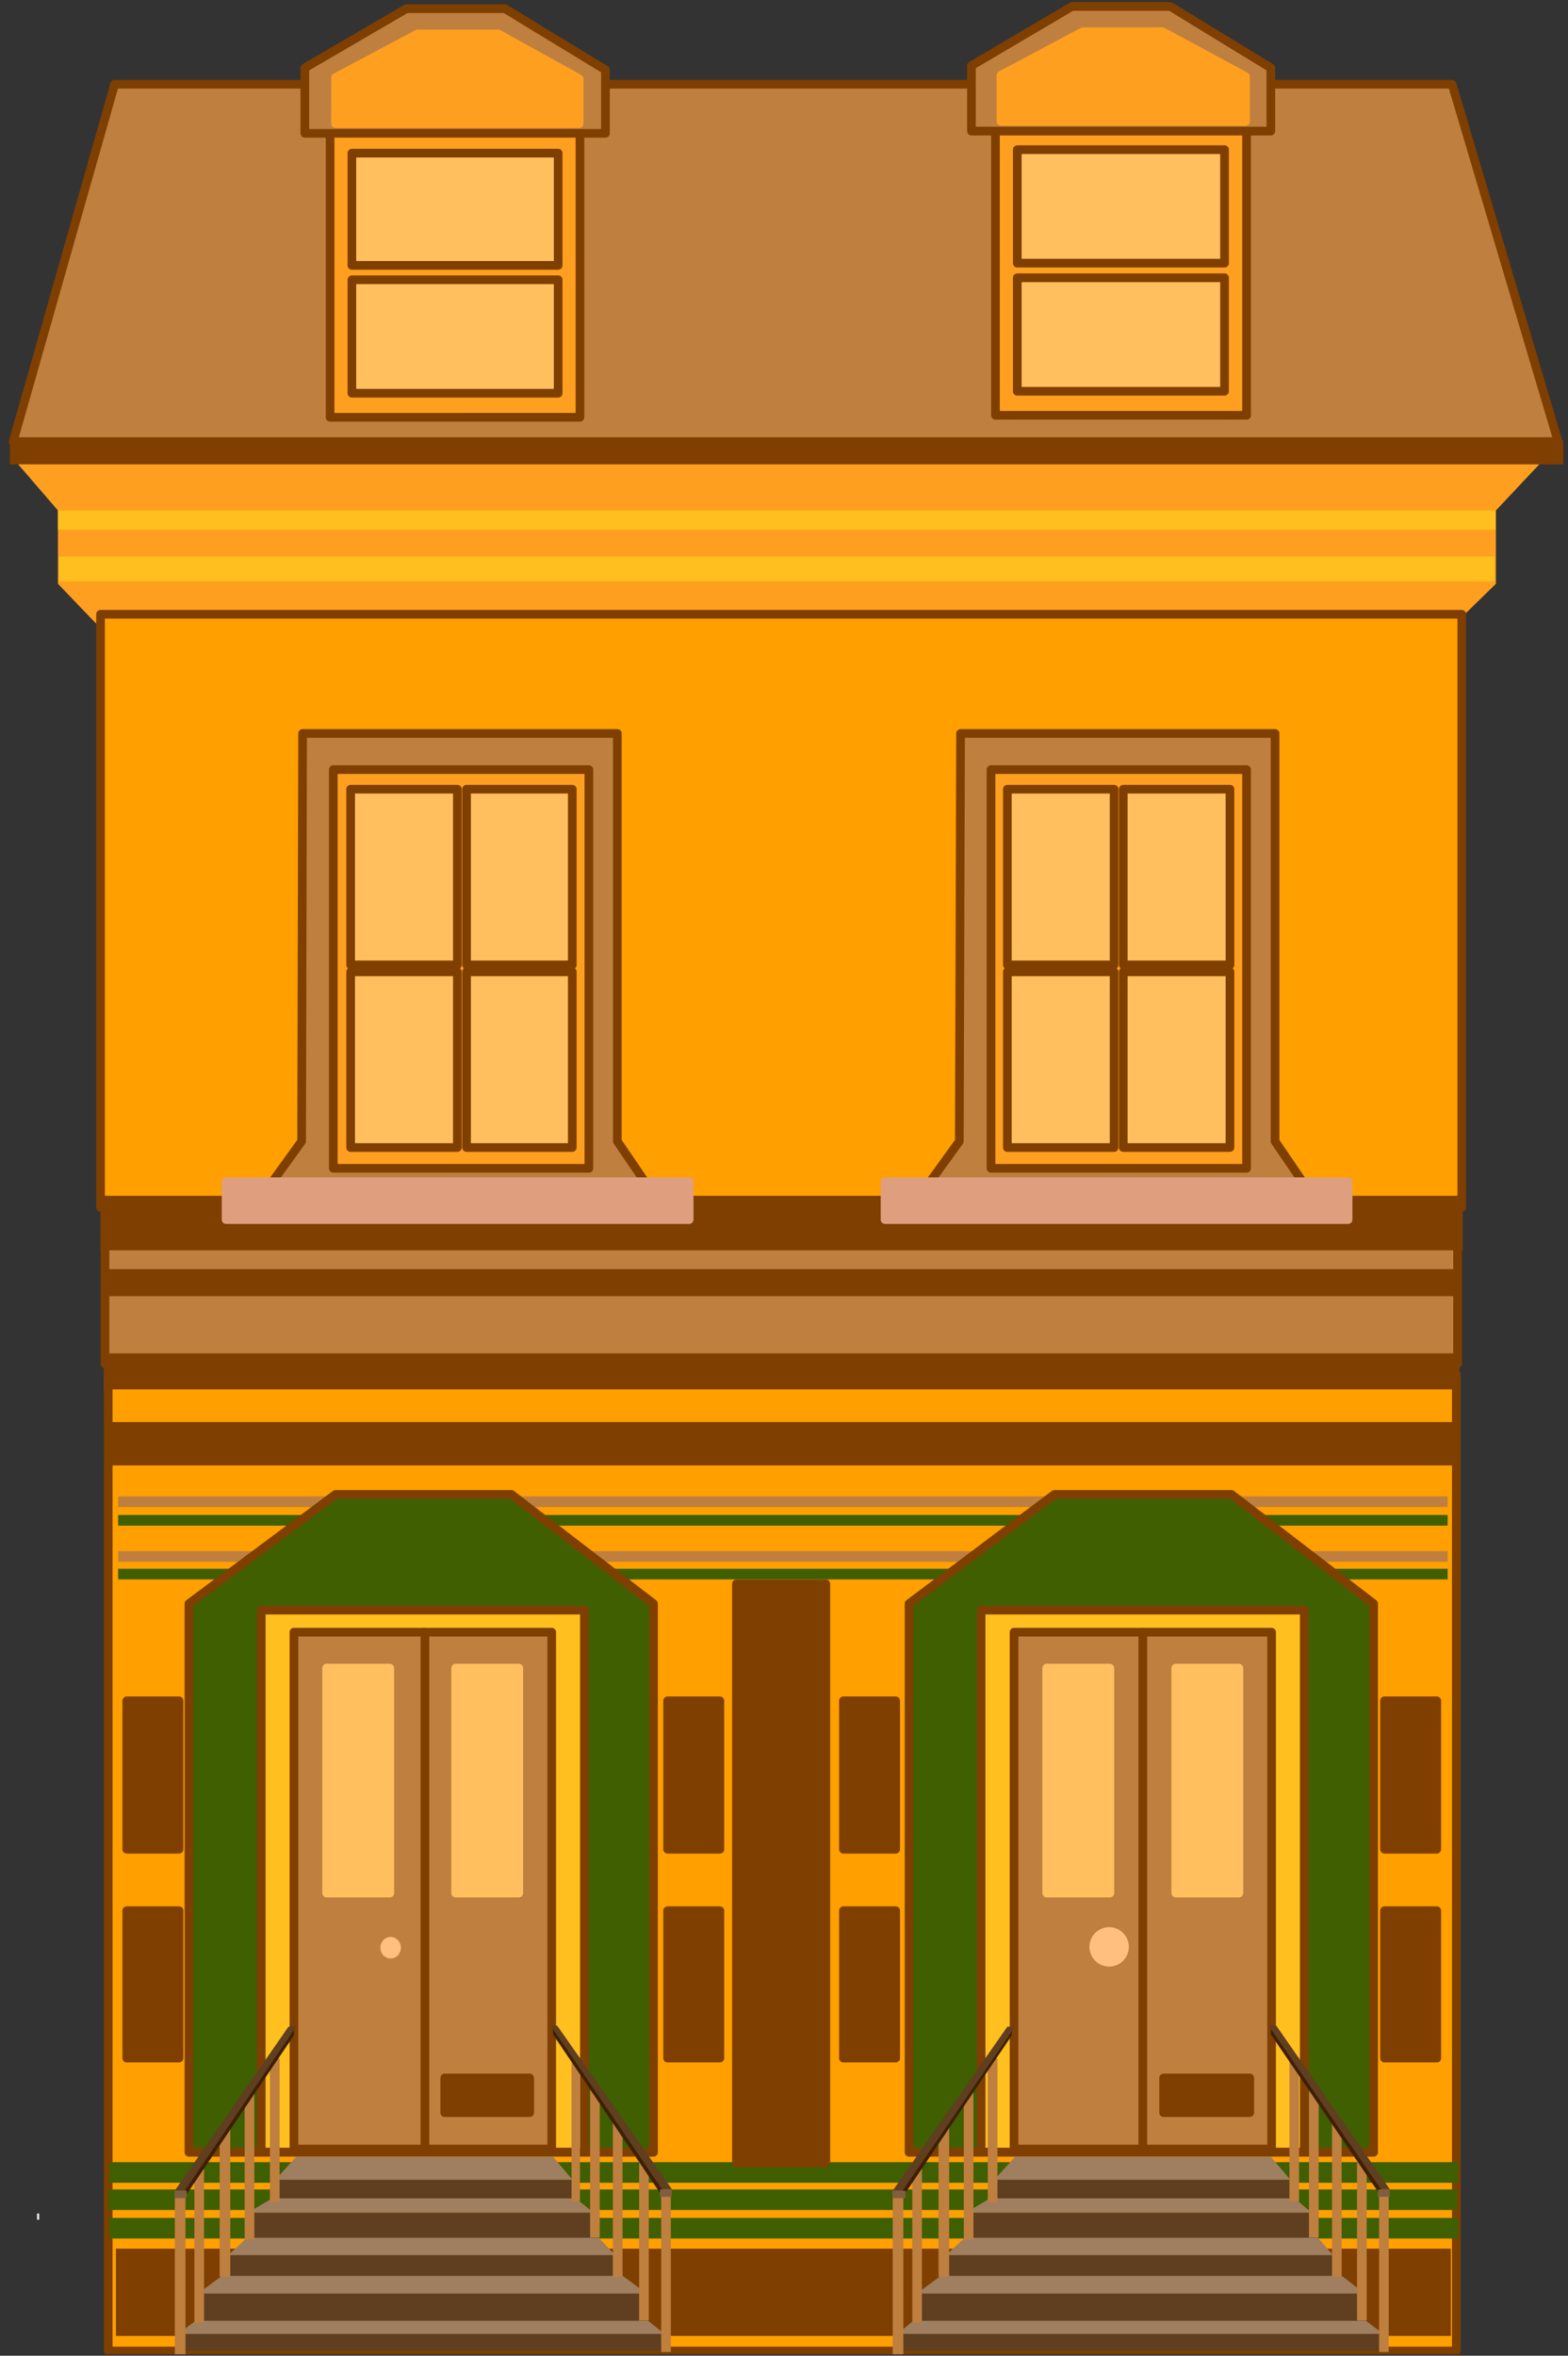 <?xml version="1.0" encoding="UTF-8" standalone="no"?>
<svg
   xmlns:ooo="http://xml.openoffice.org/svg/export"
   xmlns:dc="http://purl.org/dc/elements/1.1/"
   xmlns:cc="http://creativecommons.org/ns#"
   xmlns:rdf="http://www.w3.org/1999/02/22-rdf-syntax-ns#"
   xmlns:svg="http://www.w3.org/2000/svg"
   xmlns="http://www.w3.org/2000/svg"
   xmlns:sodipodi="http://sodipodi.sourceforge.net/DTD/sodipodi-0.dtd"
   xmlns:inkscape="http://www.inkscape.org/namespaces/inkscape"
   version="1.2"
   width="63.32mm"
   height="95.07mm"
   viewBox="0 0 6332 9507"
   preserveAspectRatio="xMidYMid"
   xml:space="preserve"
   id="svg430"
   sodipodi:docname="house2.svg"
   style="fill-rule:evenodd;stroke-width:28.222;stroke-linejoin:round"
   inkscape:version="0.92.5 (2060ec1f9f, 2020-04-08)"><rect x="0" y="0" width="6332" height="9507" fill="#333333" stroke="none"/><sodipodi:namedview
   pagecolor="#ffffff"
   bordercolor="#666666"
   borderopacity="1"
   objecttolerance="10"
   gridtolerance="10"
   guidetolerance="10"
   inkscape:pageopacity="0"
   inkscape:pageshadow="2"
   inkscape:window-width="664"
   inkscape:window-height="487"
   id="namedview432"
   showgrid="false"
   inkscape:zoom="0.2102413"
   inkscape:cx="119.65984"
   inkscape:cy="179.64094"
   inkscape:window-x="0"
   inkscape:window-y="0"
   inkscape:window-maximized="0"
   inkscape:current-layer="svg430" />
 <defs
   class="ClipPathGroup"
   id="defs8">
  <clipPath
   id="presentation_clip_path"
   clipPathUnits="userSpaceOnUse">
   <rect
   x="0"
   y="0"
   width="21000"
   height="29700"
   id="rect2" />
  </clipPath>
  <clipPath
   id="presentation_clip_path_shrink"
   clipPathUnits="userSpaceOnUse">
   <rect
   x="21"
   y="29"
   width="20958"
   height="29641"
   id="rect5" />
  </clipPath>
 </defs>
 <defs
   class="TextShapeIndex"
   id="defs12">
  <g
   ooo:slide="id1"
   ooo:id-list="id3"
   id="g10" />
 </defs>
 <defs
   class="EmbeddedBulletChars"
   id="defs44">
  <g
   id="bullet-char-template-57356"
   transform="matrix(4.8828125e-4,0,0,-4.8828125e-4,0,0)">
   <path
   d="M 580,1141 1163,571 580,0 -4,571 Z"
   id="path14"
   inkscape:connector-curvature="0" />
  </g>
  <g
   id="bullet-char-template-57354"
   transform="matrix(4.8828125e-4,0,0,-4.8828125e-4,0,0)">
   <path
   d="M 8,1128 H 1137 V 0 H 8 Z"
   id="path17"
   inkscape:connector-curvature="0" />
  </g>
  <g
   id="bullet-char-template-10146"
   transform="matrix(4.8828125e-4,0,0,-4.8828125e-4,0,0)">
   <path
   d="M 174,0 602,739 174,1481 1456,739 Z M 1358,739 309,1346 659,739 Z"
   id="path20"
   inkscape:connector-curvature="0" />
  </g>
  <g
   id="bullet-char-template-10132"
   transform="matrix(4.8828125e-4,0,0,-4.8828125e-4,0,0)">
   <path
   d="M 2015,739 1276,0 H 717 l 543,543 H 174 v 393 h 1086 l -543,545 h 557 z"
   id="path23"
   inkscape:connector-curvature="0" />
  </g>
  <g
   id="bullet-char-template-10007"
   transform="matrix(4.8828125e-4,0,0,-4.8828125e-4,0,0)">
   <path
   d="m 0,-2 c -7,16 -16,29 -25,39 l 381,530 c -94,256 -141,385 -141,387 0,25 13,38 40,38 9,0 21,-2 34,-5 21,4 42,12 65,25 l 27,-13 111,-251 280,301 64,-25 24,25 c 21,-10 41,-24 62,-43 C 886,937 835,863 770,784 769,783 710,716 594,584 L 774,223 c 0,-27 -21,-55 -63,-84 l 16,-20 C 717,90 699,76 672,76 641,76 570,178 457,381 L 164,-76 c -22,-34 -53,-51 -92,-51 -42,0 -63,17 -64,51 -7,9 -10,24 -10,44 0,9 1,19 2,30 z"
   id="path26"
   inkscape:connector-curvature="0" />
  </g>
  <g
   id="bullet-char-template-10004"
   transform="matrix(4.8828125e-4,0,0,-4.8828125e-4,0,0)">
   <path
   d="M 285,-33 C 182,-33 111,30 74,156 52,228 41,333 41,471 c 0,78 14,145 41,201 34,71 87,106 158,106 53,0 88,-31 106,-94 l 23,-176 c 8,-64 28,-97 59,-98 l 735,706 c 11,11 33,17 66,17 42,0 63,-15 63,-46 V 965 c 0,-36 -10,-64 -30,-84 L 442,47 C 390,-6 338,-33 285,-33 Z"
   id="path29"
   inkscape:connector-curvature="0" />
  </g>
  <g
   id="bullet-char-template-9679"
   transform="matrix(4.8828125e-4,0,0,-4.8828125e-4,0,0)">
   <path
   d="M 813,0 C 632,0 489,54 383,161 276,268 223,411 223,592 c 0,181 53,324 160,431 106,107 249,161 430,161 179,0 323,-54 432,-161 108,-107 162,-251 162,-431 0,-180 -54,-324 -162,-431 C 1136,54 992,0 813,0 Z"
   id="path32"
   inkscape:connector-curvature="0" />
  </g>
  <g
   id="bullet-char-template-8226"
   transform="matrix(4.8828125e-4,0,0,-4.8828125e-4,0,0)">
   <path
   d="m 346,457 c -73,0 -137,26 -191,78 -54,51 -81,114 -81,188 0,73 27,136 81,188 54,52 118,78 191,78 73,0 134,-26 185,-79 51,-51 77,-114 77,-187 0,-75 -25,-137 -76,-188 -50,-52 -112,-78 -186,-78 z"
   id="path35"
   inkscape:connector-curvature="0" />
  </g>
  <g
   id="bullet-char-template-8211"
   transform="matrix(4.8828125e-4,0,0,-4.8828125e-4,0,0)">
   <path
   d="M -4,459 H 1135 V 606 H -4 Z"
   id="path38"
   inkscape:connector-curvature="0" />
  </g>
  <g
   id="bullet-char-template-61548"
   transform="matrix(4.8828125e-4,0,0,-4.8828125e-4,0,0)">
   <path
   d="m 173,740 c 0,163 58,303 173,419 116,115 255,173 419,173 163,0 302,-58 418,-173 116,-116 174,-256 174,-419 0,-163 -58,-303 -174,-418 C 1067,206 928,148 765,148 601,148 462,206 346,322 231,437 173,577 173,740 Z"
   id="path41"
   inkscape:connector-curvature="0" />
  </g>
 </defs>
 <g
   id="g49"
   transform="translate(-7334,-10096)">
  <g
   id="id2"
   class="Master_Slide">
   <g
   id="bg-id2"
   class="Background" />
   <g
   id="bo-id2"
   class="BackgroundObjects" />
  </g>
 </g>
 <g
   class="SlideGroup"
   id="g428"
   transform="translate(-7334,-10096)">
  <g
   id="g426">
   <g
   id="container-id1">
    <g
   id="id1"
   class="Slide"
   clip-path="url(#presentation_clip_path)">
     <g
   class="Page"
   id="g422">
      <g
   class="Graphic"
   id="g420">
       <g
   id="id3">
        <rect
   class="BoundingBox"
   x="7334"
   y="10096"
   width="6332"
   height="9507"
   id="rect51"
   style="fill:none;stroke:none" />
        <defs
   id="defs56">
         <clipPath
   id="clip_path_1"
   clipPathUnits="userSpaceOnUse">
          <path
   d="m 7334,10096 h 6331 v 9506 H 7334 Z"
   id="path53"
   inkscape:connector-curvature="0" />
         </clipPath>
        </defs>
        <g
   clip-path="url(#clip_path_1)"
   id="g58" />
        <defs
   id="defs63">
         <clipPath
   id="clip_path_2"
   clipPathUnits="userSpaceOnUse">
          <path
   d="m 7352,10096 h 6295 v 9501 H 7352 Z"
   id="path60"
   inkscape:connector-curvature="0" />
         </clipPath>
        </defs>
        <g
   clip-path="url(#clip_path_2)"
   id="g415">
         <path
   d="m 7771,15641 h 5444 v 3943 H 7771 Z"
   id="path65"
   inkscape:connector-curvature="0"
   style="fill:#ff9f00;stroke:none" />
         <path
   d="m 7771,15641 h 5444 v 3943 H 7771 Z"
   id="path67"
   inkscape:connector-curvature="0"
   style="fill:none;stroke:#7f3f00;stroke-width:35;stroke-linecap:round;stroke-linejoin:round" />
         <path
   d="m 7811,16356 h 5369 v 43 H 7811 Z"
   id="path69"
   inkscape:connector-curvature="0"
   style="fill:#bf7f3f;stroke:none" />
         <path
   d="m 7811,16135 h 5369 v 43 H 7811 Z"
   id="path71"
   inkscape:connector-curvature="0"
   style="fill:#bf7f3f;stroke:none" />
         <path
   d="m 7811,16210 h 5369 v 43 H 7811 Z"
   id="path73"
   inkscape:connector-curvature="0"
   style="fill:#3f5f00;stroke:none" />
         <path
   d="m 7811,16427 h 5369 v 43 H 7811 Z"
   id="path75"
   inkscape:connector-curvature="0"
   style="fill:#3f5f00;stroke:none" />
         <path
   d="m 7771,18932 h 5448 v 83 H 7771 Z"
   id="path77"
   inkscape:connector-curvature="0"
   style="fill:#3f5f00;stroke:none" />
         <path
   d="m 7775,18822 h 5448 v 83 H 7775 Z"
   id="path79"
   inkscape:connector-curvature="0"
   style="fill:#3f5f00;stroke:none" />
         <path
   d="m 7775,19047 h 5448 v 83 H 7775 Z"
   id="path81"
   inkscape:connector-curvature="0"
   style="fill:#3f5f00;stroke:none" />
         <path
   d="m 7802,19171 h 5391 v 352 H 7802 Z"
   id="path83"
   inkscape:connector-curvature="0"
   style="fill:#7f3f00;stroke:none" />
         <path
   d="m 7387,11878 h 6239 l -428,-1442 H 7797 Z"
   id="path85"
   inkscape:connector-curvature="0"
   style="fill:#bf7f3f;stroke:none" />
         <path
   d="m 7387,11878 h 6239 l -428,-1442 H 7797 Z"
   id="path87"
   inkscape:connector-curvature="0"
   style="fill:none;stroke:#7f3f00;stroke-width:35;stroke-linecap:round;stroke-linejoin:round" />
         <path
   d="M 10414,12650 H 7758 l -190,-198 v -296 l -190,-220 h 3036 z"
   id="path89"
   inkscape:connector-curvature="0"
   style="fill:#ff9f1f;stroke:none" />
         <path
   d="m 10312,12650 h 2860 l 203,-198 v -296 l 207,-220 h -3270 z"
   id="path91"
   inkscape:connector-curvature="0"
   style="fill:#ff9f1f;stroke:none" />
         <path
   d="m 7572,12342 h 5797 v 100 H 7572 Z"
   id="path93"
   inkscape:connector-curvature="0"
   style="fill:#ffbf1f;stroke:none" />
         <path
   d="m 7568,12156 h 5806 v 78 H 7568 Z"
   id="path95"
   inkscape:connector-curvature="0"
   style="fill:#ffbf1f;stroke:none" />
         <path
   d="m 7374,11874 h 6274 v 96 H 7374 Z"
   id="path97"
   inkscape:connector-curvature="0"
   style="fill:#7f3f00;stroke:none" />
         <path
   d="m 7740,12575 h 5497 v 2394 H 7740 Z"
   id="path99"
   inkscape:connector-curvature="0"
   style="fill:#ff9f00;stroke:none" />
         <path
   d="m 7740,12575 h 5497 v 2394 H 7740 Z"
   id="path101"
   inkscape:connector-curvature="0"
   style="fill:none;stroke:#7f3f00;stroke-width:35;stroke-linecap:round;stroke-linejoin:round" />
         <path
   d="m 12925,17807 h 211 v 595 h -211 z"
   id="path103"
   inkscape:connector-curvature="0"
   style="fill:#7f3f00;stroke:none" />
         <path
   d="m 12925,17807 h 211 v 595 h -211 z"
   id="path105"
   inkscape:connector-curvature="0"
   style="fill:none;stroke:#7f3f00;stroke-width:35;stroke-linecap:round;stroke-linejoin:round" />
         <path
   d="m 12925,16960 h 211 v 599 h -211 z"
   id="path107"
   inkscape:connector-curvature="0"
   style="fill:#7f3f00;stroke:none" />
         <path
   d="m 12925,16960 h 211 v 599 h -211 z"
   id="path109"
   inkscape:connector-curvature="0"
   style="fill:none;stroke:#7f3f00;stroke-width:35;stroke-linecap:round;stroke-linejoin:round" />
         <path
   d="m 10740,17807 h 211 v 595 h -211 z"
   id="path111"
   inkscape:connector-curvature="0"
   style="fill:#7f3f00;stroke:none" />
         <path
   d="m 10740,17807 h 211 v 595 h -211 z"
   id="path113"
   inkscape:connector-curvature="0"
   style="fill:none;stroke:#7f3f00;stroke-width:35;stroke-linecap:round;stroke-linejoin:round" />
         <path
   d="m 10740,16960 h 211 v 599 h -211 z"
   id="path115"
   inkscape:connector-curvature="0"
   style="fill:#7f3f00;stroke:none" />
         <path
   d="m 10740,16960 h 211 v 599 h -211 z"
   id="path117"
   inkscape:connector-curvature="0"
   style="fill:none;stroke:#7f3f00;stroke-width:35;stroke-linecap:round;stroke-linejoin:round" />
         <path
   d="m 10030,17807 h 211 v 595 h -211 z"
   id="path119"
   inkscape:connector-curvature="0"
   style="fill:#7f3f00;stroke:none" />
         <path
   d="m 10030,17807 h 211 v 595 h -211 z"
   id="path121"
   inkscape:connector-curvature="0"
   style="fill:none;stroke:#7f3f00;stroke-width:35;stroke-linecap:round;stroke-linejoin:round" />
         <path
   d="m 10030,16960 h 211 v 599 h -211 z"
   id="path123"
   inkscape:connector-curvature="0"
   style="fill:#7f3f00;stroke:none" />
         <path
   d="m 10030,16960 h 211 v 599 h -211 z"
   id="path125"
   inkscape:connector-curvature="0"
   style="fill:none;stroke:#7f3f00;stroke-width:35;stroke-linecap:round;stroke-linejoin:round" />
         <path
   d="m 7846,17807 h 211 v 595 h -211 z"
   id="path127"
   inkscape:connector-curvature="0"
   style="fill:#7f3f00;stroke:none" />
         <path
   d="m 7846,17807 h 211 v 595 h -211 z"
   id="path129"
   inkscape:connector-curvature="0"
   style="fill:none;stroke:#7f3f00;stroke-width:35;stroke-linecap:round;stroke-linejoin:round" />
         <path
   d="m 7846,16960 h 211 v 599 h -211 z"
   id="path131"
   inkscape:connector-curvature="0"
   style="fill:#7f3f00;stroke:none" />
         <path
   d="m 7846,16960 h 211 v 599 h -211 z"
   id="path133"
   inkscape:connector-curvature="0"
   style="fill:none;stroke:#7f3f00;stroke-width:35;stroke-linecap:round;stroke-linejoin:round" />
         <path
   d="m 10308,16488 h 361 v 2337 h -361 z"
   id="path135"
   inkscape:connector-curvature="0"
   style="fill:#7f3f00;stroke:none" />
         <path
   d="m 10308,16488 h 361 v 2337 h -361 z"
   id="path137"
   inkscape:connector-curvature="0"
   style="fill:none;stroke:#7f3f00;stroke-width:35;stroke-linecap:round;stroke-linejoin:round" />
         <path
   d="m 7758,15050 h 5462 v 550 H 7758 Z"
   id="path139"
   inkscape:connector-curvature="0"
   style="fill:#bf7f3f;stroke:none" />
         <path
   d="m 7758,15050 h 5462 v 550 H 7758 Z"
   id="path141"
   inkscape:connector-curvature="0"
   style="fill:none;stroke:#7f3f00;stroke-width:35;stroke-linecap:round;stroke-linejoin:round" />
         <path
   d="m 7740,14922 h 5501 v 220 H 7740 Z"
   id="path143"
   inkscape:connector-curvature="0"
   style="fill:#7f3f00;stroke:none" />
         <path
   d="m 7771,15218 h 5462 v 109 H 7771 Z"
   id="path145"
   inkscape:connector-curvature="0"
   style="fill:#7f3f00;stroke:none" />
         <path
   d="m 7753,15558 h 5475 v 145 H 7753 Z"
   id="path147"
   inkscape:connector-curvature="0"
   style="fill:#7f3f00;stroke:none" />
         <path
   d="m 7780,15835 h 5418 v 175 H 7780 Z"
   id="path149"
   inkscape:connector-curvature="0"
   style="fill:#7f3f00;stroke:none" />
         <path
   d="m 7484,19029 h 8 v 25 h -8 z"
   id="path151"
   inkscape:connector-curvature="0"
   style="fill:#ffffff;stroke:none" />
         <path
   d="m 11005,16568 v 2214 h 1876 v -2214 l -574,-441 h -715 z"
   id="path153"
   inkscape:connector-curvature="0"
   style="fill:#3f5f00;stroke:none" />
         <path
   d="m 11005,16568 v 2214 h 1876 v -2214 l -574,-441 h -715 z"
   id="path155"
   inkscape:connector-curvature="0"
   style="fill:none;stroke:#7f3f00;stroke-width:35;stroke-linecap:round;stroke-linejoin:round" />
         <path
   d="m 11296,16594 h 1305 v 2187 h -1305 z"
   id="path157"
   inkscape:connector-curvature="0"
   style="fill:#ffbf1f;stroke:none" />
         <path
   d="m 11296,16594 h 1305 v 2187 h -1305 z"
   id="path159"
   inkscape:connector-curvature="0"
   style="fill:none;stroke:#7f3f00;stroke-width:35;stroke-linecap:round;stroke-linejoin:round" />
         <path
   d="m 11945,16683 h 524 v 2086 h -524 z"
   id="path161"
   inkscape:connector-curvature="0"
   style="fill:#bf7f3f;stroke:none" />
         <path
   d="m 11945,16683 h 524 v 2086 h -524 z"
   id="path163"
   inkscape:connector-curvature="0"
   style="fill:none;stroke:#7f3f00;stroke-width:35;stroke-linecap:round;stroke-linejoin:round" />
         <path
   d="m 11429,16683 h 520 v 2086 h -520 z"
   id="path165"
   inkscape:connector-curvature="0"
   style="fill:#bf7f3f;stroke:none" />
         <path
   d="m 11429,16683 h 520 v 2086 h -520 z"
   id="path167"
   inkscape:connector-curvature="0"
   style="fill:none;stroke:#7f3f00;stroke-width:35;stroke-linecap:round;stroke-linejoin:round" />
         <path
   d="m 11561,16828 h 255 v 908 h -255 z"
   id="path169"
   inkscape:connector-curvature="0"
   style="fill:#ffbf5f;stroke:none" />
         <path
   d="m 11561,16828 h 255 v 908 h -255 z"
   id="path171"
   inkscape:connector-curvature="0"
   style="fill:none;stroke:#ffbf5f;stroke-width:35;stroke-linecap:round;stroke-linejoin:round" />
         <path
   d="m 12082,16828 h 255 v 908 h -255 z"
   id="path173"
   inkscape:connector-curvature="0"
   style="fill:#ffbf5f;stroke:none" />
         <path
   d="m 12082,16828 h 255 v 908 h -255 z"
   id="path175"
   inkscape:connector-curvature="0"
   style="fill:none;stroke:#ffbf5f;stroke-width:35;stroke-linecap:round;stroke-linejoin:round" />
         <path
   d="m 12033,18482 h 348 v 140 h -348 z"
   id="path177"
   inkscape:connector-curvature="0"
   style="fill:#7f3f00;stroke:none" />
         <path
   d="m 12033,18482 h 348 v 140 h -348 z"
   id="path179"
   inkscape:connector-curvature="0"
   style="fill:none;stroke:#7f3f00;stroke-width:35;stroke-linecap:round;stroke-linejoin:round" />
         <path
   d="m 11878,17958 c 0,10 -3,21 -8,30 -6,10 -13,17 -23,23 -9,5 -20,8 -30,8 -11,0 -22,-3 -31,-8 -10,-6 -17,-13 -23,-23 -5,-9 -8,-20 -8,-30 0,-11 3,-22 8,-31 6,-10 13,-17 23,-23 9,-5 20,-8 31,-8 10,0 21,3 30,8 10,6 17,13 23,23 5,9 8,20 8,31 z"
   id="path181"
   inkscape:connector-curvature="0"
   style="fill:#ffbf7f;stroke:none" />
         <path
   d="m 11875,17953 v -3 -3 l -1,-3 v -3 l -1,-4 -1,-3 -1,-3 -1,-2 -1,-3 -2,-3 -1,-3 -2,-2 -2,-3 -2,-2 -2,-3 -2,-2 -3,-2 -2,-2 -3,-2 -2,-2 -3,-1 -3,-2 -3,-1 -2,-1 -3,-1 -3,-1 -4,-1 h -3 l -3,-1 h -3 -3 v 0 h -3 -3 l -3,1 h -3 l -4,1 -3,1 -3,1 -2,1 -3,1 -3,2 -3,1 -2,2 -3,2 -2,2 -3,2 -2,2 -2,3 -2,2 -2,3 -2,2 -1,3 -2,3 -1,3 -1,2 -1,3 -1,3 -1,4 v 3 l -1,3 v 3 3 0 3 3 l 1,3 v 3 l 1,4 1,3 1,3 1,2 1,3 2,3 1,3 2,2 2,3 2,2 2,3 2,2 3,2 2,2 3,2 2,2 3,1 3,2 3,1 2,1 3,1 3,1 4,1 h 3 l 3,1 h 3 3 v 0 h 3 3 l 3,-1 h 3 l 4,-1 3,-1 3,-1 2,-1 3,-1 3,-2 3,-1 2,-2 3,-2 2,-2 3,-2 2,-2 2,-3 2,-2 2,-3 2,-2 1,-3 2,-3 1,-3 1,-2 1,-3 1,-3 1,-4 v -3 l 1,-3 v -3 z"
   id="path183"
   inkscape:connector-curvature="0"
   style="fill:none;stroke:#ffbf7f;stroke-width:35;stroke-linecap:round;stroke-linejoin:round" />
         <path
   d="m 8097,16568 v 2214 h 1876 v -2214 l -574,-441 h -710 z"
   id="path185"
   inkscape:connector-curvature="0"
   style="fill:#3f5f00;stroke:none" />
         <path
   d="m 8097,16568 v 2214 h 1876 v -2214 l -574,-441 h -710 z"
   id="path187"
   inkscape:connector-curvature="0"
   style="fill:none;stroke:#7f3f00;stroke-width:35;stroke-linecap:round;stroke-linejoin:round" />
         <path
   d="m 8389,16594 h 1305 v 2187 H 8389 Z"
   id="path189"
   inkscape:connector-curvature="0"
   style="fill:#ffbf1f;stroke:none" />
         <path
   d="m 8389,16594 h 1305 v 2187 H 8389 Z"
   id="path191"
   inkscape:connector-curvature="0"
   style="fill:none;stroke:#7f3f00;stroke-width:35;stroke-linecap:round;stroke-linejoin:round" />
         <path
   d="m 9042,16683 h 520 v 2086 h -520 z"
   id="path193"
   inkscape:connector-curvature="0"
   style="fill:#bf7f3f;stroke:none" />
         <path
   d="m 9042,16683 h 520 v 2086 h -520 z"
   id="path195"
   inkscape:connector-curvature="0"
   style="fill:none;stroke:#7f3f00;stroke-width:35;stroke-linecap:round;stroke-linejoin:round" />
         <path
   d="m 8521,16683 h 529 v 2086 h -529 z"
   id="path197"
   inkscape:connector-curvature="0"
   style="fill:#bf7f3f;stroke:none" />
         <path
   d="m 8521,16683 h 529 v 2086 h -529 z"
   id="path199"
   inkscape:connector-curvature="0"
   style="fill:none;stroke:#7f3f00;stroke-width:35;stroke-linecap:round;stroke-linejoin:round" />
         <path
   d="m 8653,16828 h 255 v 908 h -255 z"
   id="path201"
   inkscape:connector-curvature="0"
   style="fill:#ffbf5f;stroke:none" />
         <path
   d="m 8653,16828 h 255 v 908 h -255 z"
   id="path203"
   inkscape:connector-curvature="0"
   style="fill:none;stroke:#ffbf5f;stroke-width:35;stroke-linecap:round;stroke-linejoin:round" />
         <path
   d="m 9174,16828 h 255 v 908 h -255 z"
   id="path205"
   inkscape:connector-curvature="0"
   style="fill:#ffbf5f;stroke:none" />
         <path
   d="m 9174,16828 h 255 v 908 h -255 z"
   id="path207"
   inkscape:connector-curvature="0"
   style="fill:none;stroke:#ffbf5f;stroke-width:35;stroke-linecap:round;stroke-linejoin:round" />
         <path
   d="m 9130,18482 h 343 v 140 h -343 z"
   id="path209"
   inkscape:connector-curvature="0"
   style="fill:#7f3f00;stroke:none" />
         <path
   d="m 9130,18482 h 343 v 140 h -343 z"
   id="path211"
   inkscape:connector-curvature="0"
   style="fill:none;stroke:#7f3f00;stroke-width:35;stroke-linecap:round;stroke-linejoin:round" />
         <path
   d="m 8953,17957 c 0,7 -2,15 -6,21 -3,7 -8,12 -15,16 -6,4 -13,6 -20,6 -8,0 -15,-2 -21,-6 -7,-4 -12,-9 -15,-16 -4,-6 -6,-14 -6,-21 0,-8 2,-16 6,-22 3,-7 8,-12 15,-16 6,-4 13,-6 21,-6 7,0 14,2 20,6 7,4 12,9 15,16 4,6 6,14 6,22 z"
   id="path213"
   inkscape:connector-curvature="0"
   style="fill:#ffbf7f;stroke:none" />
         <path
   d="m 11354,10564 h 1014 v 1208 h -1014 z"
   id="path215"
   inkscape:connector-curvature="0"
   style="fill:#ff9f1f;stroke:none" />
         <path
   d="m 11354,10564 h 1014 v 1208 h -1014 z"
   id="path217"
   inkscape:connector-curvature="0"
   style="fill:none;stroke:#7f3f00;stroke-width:35;stroke-linecap:round;stroke-linejoin:round" />
         <path
   d="m 11257,10625 h 1209 v -255 l -406,-248 h -397 l -406,239 z"
   id="path219"
   inkscape:connector-curvature="0"
   style="fill:#bf7f3f;stroke:none" />
         <path
   d="m 11257,10625 h 1209 v -255 l -406,-248 h -397 l -406,239 z"
   id="path221"
   inkscape:connector-curvature="0"
   style="fill:none;stroke:#7f3f00;stroke-width:35;stroke-linecap:round;stroke-linejoin:round" />
         <path
   d="m 11376,10586 h 988 v -181 l -335,-181 h -322 l -331,176 z"
   id="path223"
   inkscape:connector-curvature="0"
   style="fill:#ff9f1f;stroke:none" />
         <path
   d="m 11376,10586 h 988 v -181 l -335,-181 h -322 l -331,176 z"
   id="path225"
   inkscape:connector-curvature="0"
   style="fill:none;stroke:#ff9f1f;stroke-width:35;stroke-linecap:round;stroke-linejoin:round" />
         <path
   d="m 11442,11217 h 837 v 458 h -837 z"
   id="path227"
   inkscape:connector-curvature="0"
   style="fill:#ffbf5f;stroke:none" />
         <path
   d="m 11442,11217 h 837 v 458 h -837 z"
   id="path229"
   inkscape:connector-curvature="0"
   style="fill:none;stroke:#7f3f00;stroke-width:35;stroke-linecap:round;stroke-linejoin:round" />
         <path
   d="m 11442,10700 h 837 v 458 h -837 z"
   id="path231"
   inkscape:connector-curvature="0"
   style="fill:#ffbf5f;stroke:none" />
         <path
   d="m 11442,10700 h 837 v 458 h -837 z"
   id="path233"
   inkscape:connector-curvature="0"
   style="fill:none;stroke:#7f3f00;stroke-width:35;stroke-linecap:round;stroke-linejoin:round" />
         <path
   d="m 8667,10572 h 1009 v 1208 H 8667 Z"
   id="path235"
   inkscape:connector-curvature="0"
   style="fill:#ff9f1f;stroke:none" />
         <path
   d="m 8667,10572 h 1009 v 1208 H 8667 Z"
   id="path237"
   inkscape:connector-curvature="0"
   style="fill:none;stroke:#7f3f00;stroke-width:35;stroke-linecap:round;stroke-linejoin:round" />
         <path
   d="m 8565,10634 h 1214 v -256 l -406,-247 h -398 l -410,239 z"
   id="path239"
   inkscape:connector-curvature="0"
   style="fill:#bf7f3f;stroke:none" />
         <path
   d="m 8565,10634 h 1214 v -256 l -406,-247 h -398 l -410,239 z"
   id="path241"
   inkscape:connector-curvature="0"
   style="fill:none;stroke:#7f3f00;stroke-width:35;stroke-linecap:round;stroke-linejoin:round" />
         <path
   d="m 8689,10595 h 984 v -181 l -327,-181 h -326 l -331,176 z"
   id="path243"
   inkscape:connector-curvature="0"
   style="fill:#ff9f1f;stroke:none" />
         <path
   d="m 8689,10595 h 984 v -181 l -327,-181 h -326 l -331,176 z"
   id="path245"
   inkscape:connector-curvature="0"
   style="fill:none;stroke:#ff9f1f;stroke-width:35;stroke-linecap:round;stroke-linejoin:round" />
         <path
   d="m 8755,11225 h 833 v 458 h -833 z"
   id="path247"
   inkscape:connector-curvature="0"
   style="fill:#ffbf5f;stroke:none" />
         <path
   d="m 8755,11225 h 833 v 458 h -833 z"
   id="path249"
   inkscape:connector-curvature="0"
   style="fill:none;stroke:#7f3f00;stroke-width:35;stroke-linecap:round;stroke-linejoin:round" />
         <path
   d="m 8755,10714 h 833 v 453 h -833 z"
   id="path251"
   inkscape:connector-curvature="0"
   style="fill:#ffbf5f;stroke:none" />
         <path
   d="m 8755,10714 h 833 v 453 h -833 z"
   id="path253"
   inkscape:connector-curvature="0"
   style="fill:none;stroke:#7f3f00;stroke-width:35;stroke-linecap:round;stroke-linejoin:round" />
         <path
   d="m 11213,13056 h 1270 v 1646 l 150,220 h -1584 l 159,-220 z"
   id="path255"
   inkscape:connector-curvature="0"
   style="fill:#bf7f3f;stroke:none" />
         <path
   d="m 11213,13056 h 1270 v 1646 l 150,220 h -1584 l 159,-220 z"
   id="path257"
   inkscape:connector-curvature="0"
   style="fill:none;stroke:#7f3f00;stroke-width:35;stroke-linecap:round;stroke-linejoin:round" />
         <path
   d="m 11336,13202 h 1032 v 1609 h -1032 z"
   id="path259"
   inkscape:connector-curvature="0"
   style="fill:#ff9f1f;stroke:none" />
         <path
   d="m 11336,13202 h 1032 v 1609 h -1032 z"
   id="path261"
   inkscape:connector-curvature="0"
   style="fill:none;stroke:#7f3f00;stroke-width:35;stroke-linecap:round;stroke-linejoin:round" />
         <path
   d="m 11870,14018 h 431 v 709 h -431 z"
   id="path263"
   inkscape:connector-curvature="0"
   style="fill:#ffbf5f;stroke:none" />
         <path
   d="m 11870,14018 h 431 v 709 h -431 z"
   id="path265"
   inkscape:connector-curvature="0"
   style="fill:none;stroke:#7f3f00;stroke-width:35;stroke-linecap:round;stroke-linejoin:round" />
         <path
   d="m 11402,14018 h 431 v 709 h -431 z"
   id="path267"
   inkscape:connector-curvature="0"
   style="fill:#ffbf5f;stroke:none" />
         <path
   d="m 11402,14018 h 431 v 709 h -431 z"
   id="path269"
   inkscape:connector-curvature="0"
   style="fill:none;stroke:#7f3f00;stroke-width:35;stroke-linecap:round;stroke-linejoin:round" />
         <path
   d="m 11870,13281 h 431 v 709 h -431 z"
   id="path271"
   inkscape:connector-curvature="0"
   style="fill:#ffbf5f;stroke:none" />
         <path
   d="m 11870,13281 h 431 v 709 h -431 z"
   id="path273"
   inkscape:connector-curvature="0"
   style="fill:none;stroke:#7f3f00;stroke-width:35;stroke-linecap:round;stroke-linejoin:round" />
         <path
   d="m 11402,13281 h 431 v 709 h -431 z"
   id="path275"
   inkscape:connector-curvature="0"
   style="fill:#ffbf5f;stroke:none" />
         <path
   d="m 11402,13281 h 431 v 709 h -431 z"
   id="path277"
   inkscape:connector-curvature="0"
   style="fill:none;stroke:#7f3f00;stroke-width:35;stroke-linecap:round;stroke-linejoin:round" />
         <path
   d="m 10908,14865 h 1870 v 153 h -1870 z"
   id="path279"
   inkscape:connector-curvature="0"
   style="fill:#df9f7f;stroke:none" />
         <path
   d="m 10908,14865 h 1870 v 153 h -1870 z"
   id="path281"
   inkscape:connector-curvature="0"
   style="fill:none;stroke:#df9f7f;stroke-width:35;stroke-linecap:round;stroke-linejoin:round" />
         <path
   d="m 8556,13056 h 1271 v 1646 l 150,220 H 8393 l 159,-220 z"
   id="path283"
   inkscape:connector-curvature="0"
   style="fill:#bf7f3f;stroke:none" />
         <path
   d="m 8556,13056 h 1271 v 1646 l 150,220 H 8393 l 159,-220 z"
   id="path285"
   inkscape:connector-curvature="0"
   style="fill:none;stroke:#7f3f00;stroke-width:35;stroke-linecap:round;stroke-linejoin:round" />
         <path
   d="m 8680,13202 h 1032 v 1609 H 8680 Z"
   id="path287"
   inkscape:connector-curvature="0"
   style="fill:#ff9f1f;stroke:none" />
         <path
   d="m 8680,13202 h 1032 v 1609 H 8680 Z"
   id="path289"
   inkscape:connector-curvature="0"
   style="fill:none;stroke:#7f3f00;stroke-width:35;stroke-linecap:round;stroke-linejoin:round" />
         <path
   d="m 9218,14018 h 427 v 709 h -427 z"
   id="path291"
   inkscape:connector-curvature="0"
   style="fill:#ffbf5f;stroke:none" />
         <path
   d="m 9218,14018 h 427 v 709 h -427 z"
   id="path293"
   inkscape:connector-curvature="0"
   style="fill:none;stroke:#7f3f00;stroke-width:35;stroke-linecap:round;stroke-linejoin:round" />
         <path
   d="m 8750,14018 h 431 v 709 h -431 z"
   id="path295"
   inkscape:connector-curvature="0"
   style="fill:#ffbf5f;stroke:none" />
         <path
   d="m 8750,14018 h 431 v 709 h -431 z"
   id="path297"
   inkscape:connector-curvature="0"
   style="fill:none;stroke:#7f3f00;stroke-width:35;stroke-linecap:round;stroke-linejoin:round" />
         <path
   d="m 9218,13281 h 427 v 709 h -427 z"
   id="path299"
   inkscape:connector-curvature="0"
   style="fill:#ffbf5f;stroke:none" />
         <path
   d="m 9218,13281 h 427 v 709 h -427 z"
   id="path301"
   inkscape:connector-curvature="0"
   style="fill:none;stroke:#7f3f00;stroke-width:35;stroke-linecap:round;stroke-linejoin:round" />
         <path
   d="m 8750,13281 h 431 v 709 h -431 z"
   id="path303"
   inkscape:connector-curvature="0"
   style="fill:#ffbf5f;stroke:none" />
         <path
   d="m 8750,13281 h 431 v 709 h -431 z"
   id="path305"
   inkscape:connector-curvature="0"
   style="fill:none;stroke:#7f3f00;stroke-width:35;stroke-linecap:round;stroke-linejoin:round" />
         <path
   d="m 8247,14865 h 1870 v 153 H 8247 Z"
   id="path307"
   inkscape:connector-curvature="0"
   style="fill:#df9f7f;stroke:none" />
         <path
   d="m 8247,14865 h 1870 v 153 H 8247 Z"
   id="path309"
   inkscape:connector-curvature="0"
   style="fill:none;stroke:#df9f7f;stroke-width:35;stroke-linecap:round;stroke-linejoin:round" />
         <path
   d="m 8437,18893 h 1226 v 83 H 8437 Z"
   id="path311"
   inkscape:connector-curvature="0"
   style="fill:#5f3f1f;stroke:none" />
         <path
   d="m 8336,19025 h 1415 v 105 H 8336 Z"
   id="path313"
   inkscape:connector-curvature="0"
   style="fill:#5f3f1f;stroke:none" />
         <path
   d="m 8221,19197 h 1618 v 92 H 8221 Z"
   id="path315"
   inkscape:connector-curvature="0"
   style="fill:#5f3f1f;stroke:none" />
         <path
   d="m 8119,19352 h 1826 v 123 H 8119 Z"
   id="path317"
   inkscape:connector-curvature="0"
   style="fill:#5f3f1f;stroke:none" />
         <path
   d="m 8058,19506 h 1949 v 78 H 8058 Z"
   id="path319"
   inkscape:connector-curvature="0"
   style="fill:#5f3f1f;stroke:none" />
         <path
   d="m 8446,18893 84,-93 h 1037 l 79,93 z"
   id="path321"
   inkscape:connector-curvature="0"
   style="fill:#9f7f5f;stroke:none" />
         <path
   d="m 8433,18968 h 1226 l 71,57 H 8336 Z"
   id="path323"
   inkscape:connector-curvature="0"
   style="fill:#9f7f5f;stroke:none" />
         <path
   d="m 8331,19127 h 1421 l 66,70 H 8256 Z"
   id="path325"
   inkscape:connector-curvature="0"
   style="fill:#9f7f5f;stroke:none" />
         <path
   d="m 8230,19281 -97,71 h 1813 l -97,-71 z"
   id="path327"
   inkscape:connector-curvature="0"
   style="fill:#9f7f5f;stroke:none" />
         <path
   d="m 8124,19462 -71,53 h 1964 l -66,-53 z"
   id="path329"
   inkscape:connector-curvature="0"
   style="fill:#9f7f5f;stroke:none" />
         <path
   d="m 10004,18932 h 39 v 656 h -39 z"
   id="path331"
   inkscape:connector-curvature="0"
   style="fill:#bf7f3f;stroke:none" />
         <path
   d="m 9915,18805 h 39 v 656 h -39 z"
   id="path333"
   inkscape:connector-curvature="0"
   style="fill:#bf7f3f;stroke:none" />
         <path
   d="m 9809,18663 h 39 v 621 h -39 z"
   id="path335"
   inkscape:connector-curvature="0"
   style="fill:#bf7f3f;stroke:none" />
         <path
   d="m 9717,18531 h 39 v 595 h -39 z"
   id="path337"
   inkscape:connector-curvature="0"
   style="fill:#bf7f3f;stroke:none" />
         <path
   d="m 9642,18399 h 34 v 581 h -34 z"
   id="path339"
   inkscape:connector-curvature="0"
   style="fill:#bf7f3f;stroke:none" />
         <path
   d="m 10008,18928 -441,-648 v 26 l 441,653 z"
   id="path341"
   inkscape:connector-curvature="0"
   style="fill:#3f1f00;stroke:none" />
         <path
   d="m 10048,18932 h -40 l -450,-661 h 26 z"
   id="path343"
   inkscape:connector-curvature="0"
   style="fill:#5f3f1f;stroke:none" />
         <path
   d="m 9999,18932 h 48 v 30 h -48 z"
   id="path345"
   inkscape:connector-curvature="0"
   style="fill:#7f5f3f;stroke:none" />
         <path
   d="m 8040,18937 h 43 v 661 h -43 z"
   id="path347"
   inkscape:connector-curvature="0"
   style="fill:#bf7f3f;stroke:none" />
         <path
   d="m 8119,18831 h 39 v 639 h -39 z"
   id="path349"
   inkscape:connector-curvature="0"
   style="fill:#bf7f3f;stroke:none" />
         <path
   d="m 8221,18681 h 43 v 603 h -43 z"
   id="path351"
   inkscape:connector-curvature="0"
   style="fill:#bf7f3f;stroke:none" />
         <path
   d="m 8322,18540 h 39 v 595 h -39 z"
   id="path353"
   inkscape:connector-curvature="0"
   style="fill:#bf7f3f;stroke:none" />
         <path
   d="m 8424,18403 h 39 v 581 h -39 z"
   id="path355"
   inkscape:connector-curvature="0"
   style="fill:#bf7f3f;stroke:none" />
         <path
   d="m 8080,18932 441,-648 v 26 l -441,653 z"
   id="path357"
   inkscape:connector-curvature="0"
   style="fill:#3f1f00;stroke:none" />
         <path
   d="m 8040,18937 h 40 l 450,-662 h -31 z"
   id="path359"
   inkscape:connector-curvature="0"
   style="fill:#5f3f1f;stroke:none" />
         <path
   d="m 8040,18937 h 48 v 30 h -48 z"
   id="path361"
   inkscape:connector-curvature="0"
   style="fill:#7f5f3f;stroke:none" />
         <path
   d="m 11341,18893 h 1226 v 83 h -1226 z"
   id="path363"
   inkscape:connector-curvature="0"
   style="fill:#5f3f1f;stroke:none" />
         <path
   d="m 11235,19025 h 1420 v 105 h -1420 z"
   id="path365"
   inkscape:connector-curvature="0"
   style="fill:#5f3f1f;stroke:none" />
         <path
   d="m 11124,19197 h 1618 v 92 h -1618 z"
   id="path367"
   inkscape:connector-curvature="0"
   style="fill:#5f3f1f;stroke:none" />
         <path
   d="m 11018,19352 h 1826 v 123 h -1826 z"
   id="path369"
   inkscape:connector-curvature="0"
   style="fill:#5f3f1f;stroke:none" />
         <path
   d="m 10961,19506 h 1949 v 78 h -1949 z"
   id="path371"
   inkscape:connector-curvature="0"
   style="fill:#5f3f1f;stroke:none" />
         <path
   d="m 11349,18893 84,-93 h 1033 l 79,93 z"
   id="path373"
   inkscape:connector-curvature="0"
   style="fill:#9f7f5f;stroke:none" />
         <path
   d="m 11332,18968 h 1231 l 66,57 h -1394 z"
   id="path375"
   inkscape:connector-curvature="0"
   style="fill:#9f7f5f;stroke:none" />
         <path
   d="m 11230,19127 h 1426 l 61,70 h -1562 z"
   id="path377"
   inkscape:connector-curvature="0"
   style="fill:#9f7f5f;stroke:none" />
         <path
   d="m 11133,19281 -97,71 h 1809 l -92,-71 z"
   id="path379"
   inkscape:connector-curvature="0"
   style="fill:#9f7f5f;stroke:none" />
         <path
   d="m 11023,19462 -66,53 h 1963 l -70,-53 z"
   id="path381"
   inkscape:connector-curvature="0"
   style="fill:#9f7f5f;stroke:none" />
         <path
   d="m 12903,18932 h 39 v 656 h -39 z"
   id="path383"
   inkscape:connector-curvature="0"
   style="fill:#bf7f3f;stroke:none" />
         <path
   d="m 12814,18805 h 39 v 656 h -39 z"
   id="path385"
   inkscape:connector-curvature="0"
   style="fill:#bf7f3f;stroke:none" />
         <path
   d="m 12713,18663 h 39 v 621 h -39 z"
   id="path387"
   inkscape:connector-curvature="0"
   style="fill:#bf7f3f;stroke:none" />
         <path
   d="m 12620,18531 h 39 v 595 h -39 z"
   id="path389"
   inkscape:connector-curvature="0"
   style="fill:#bf7f3f;stroke:none" />
         <path
   d="m 12541,18399 h 39 v 581 h -39 z"
   id="path391"
   inkscape:connector-curvature="0"
   style="fill:#bf7f3f;stroke:none" />
         <path
   d="m 12911,18928 -445,-648 v 26 l 445,653 z"
   id="path393"
   inkscape:connector-curvature="0"
   style="fill:#3f1f00;stroke:none" />
         <path
   d="m 12947,18932 h -36 l -454,-661 h 31 z"
   id="path395"
   inkscape:connector-curvature="0"
   style="fill:#5f3f1f;stroke:none" />
         <path
   d="m 12898,18932 h 48 v 30 h -48 z"
   id="path397"
   inkscape:connector-curvature="0"
   style="fill:#7f5f3f;stroke:none" />
         <path
   d="m 10939,18937 h 43 v 661 h -43 z"
   id="path399"
   inkscape:connector-curvature="0"
   style="fill:#bf7f3f;stroke:none" />
         <path
   d="m 11018,18831 h 39 v 639 h -39 z"
   id="path401"
   inkscape:connector-curvature="0"
   style="fill:#bf7f3f;stroke:none" />
         <path
   d="m 11124,18681 h 43 v 603 h -43 z"
   id="path403"
   inkscape:connector-curvature="0"
   style="fill:#bf7f3f;stroke:none" />
         <path
   d="m 11226,18540 h 39 v 595 h -39 z"
   id="path405"
   inkscape:connector-curvature="0"
   style="fill:#bf7f3f;stroke:none" />
         <path
   d="m 11323,18403 h 39 v 581 h -39 z"
   id="path407"
   inkscape:connector-curvature="0"
   style="fill:#bf7f3f;stroke:none" />
         <path
   d="m 10979,18932 441,-648 v 26 l -441,653 z"
   id="path409"
   inkscape:connector-curvature="0"
   style="fill:#3f1f00;stroke:none" />
         <path
   d="m 10939,18937 h 40 l 454,-662 h -31 z"
   id="path411"
   inkscape:connector-curvature="0"
   style="fill:#5f3f1f;stroke:none" />
         <path
   d="m 10939,18937 h 52 v 30 h -52 z"
   id="path413"
   inkscape:connector-curvature="0"
   style="fill:#7f5f3f;stroke:none" />
        </g>
        <g
   clip-path="url(#clip_path_1)"
   id="g417" />
       </g>
      </g>
     </g>
    </g>
   </g>
  </g>
 </g>
</svg>